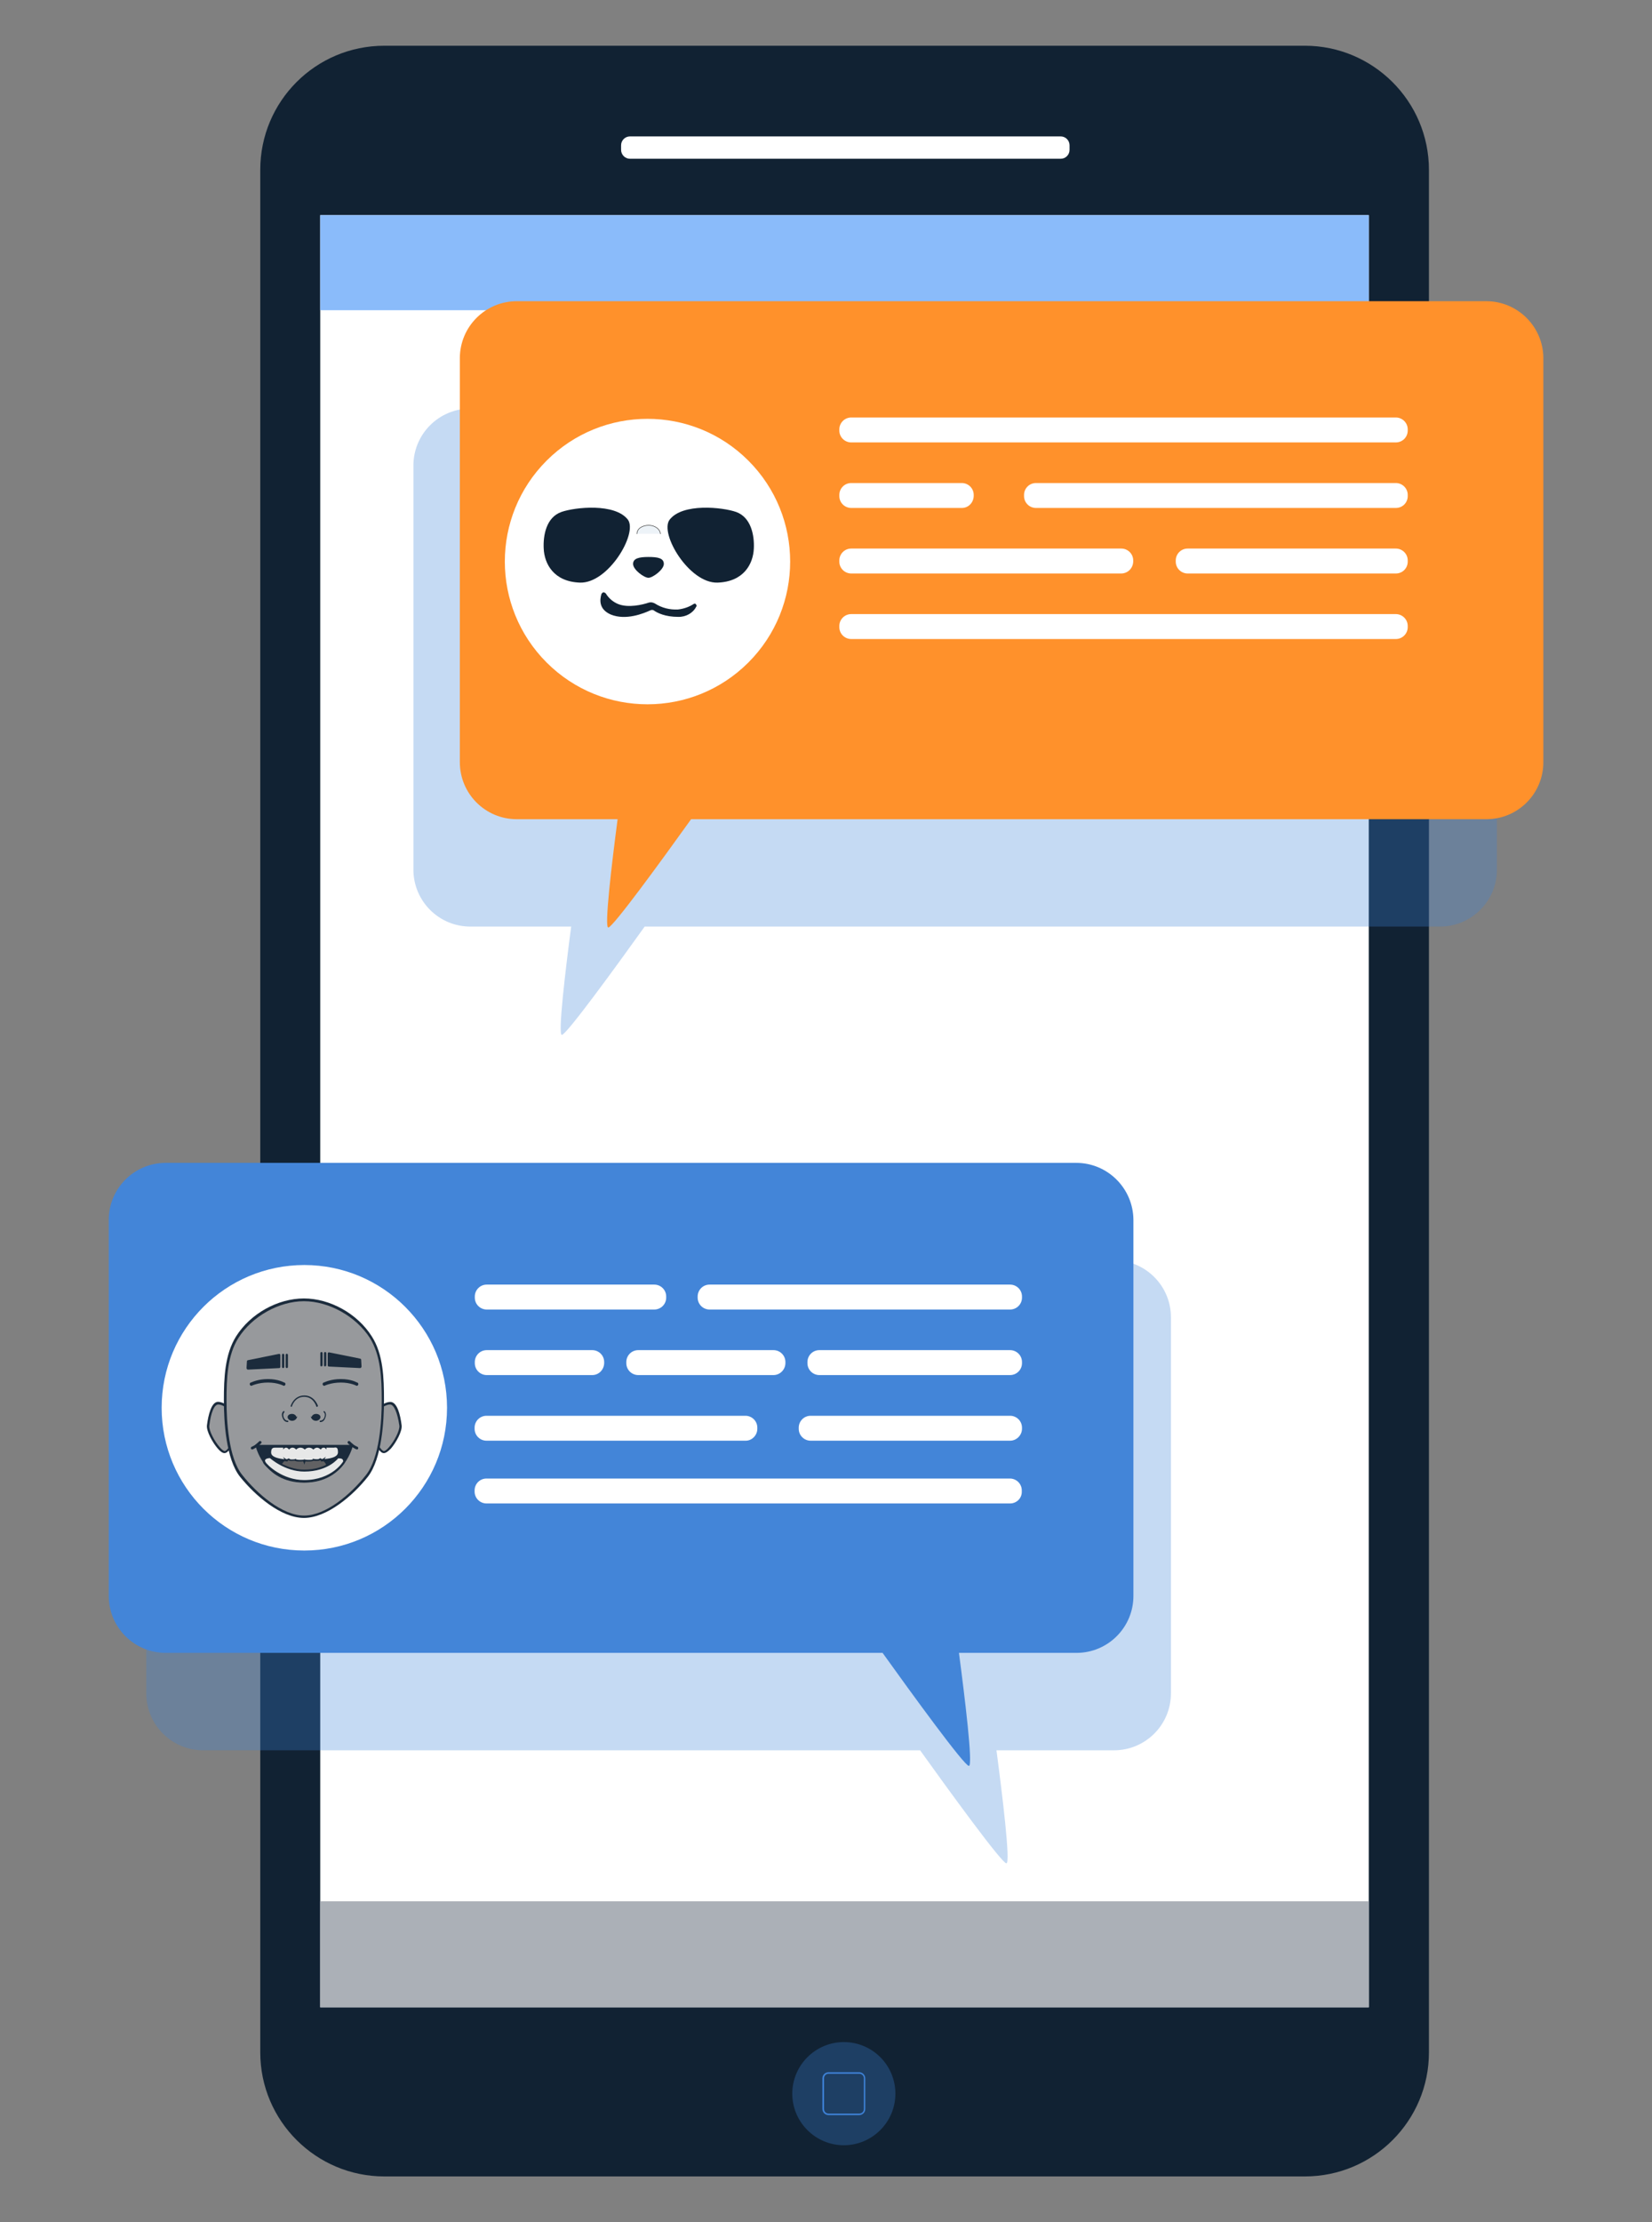 <?xml version="1.0" encoding="utf-8"?>
<!-- Generator: Adobe Illustrator 25.3.0, SVG Export Plug-In . SVG Version: 6.00 Build 0)  -->
<svg version="1.1" id="Layer_1" xmlns="http://www.w3.org/2000/svg" xmlns:xlink="http://www.w3.org/1999/xlink" x="0px" y="0px"
	 viewBox="0 0 1611.6 2166.9" style="enable-background:new 0 0 1611.6 2166.9;" xml:space="preserve">
<rect x="0" y="0" width="1611.6" height="2166.9" fill="#808080" stroke="none"/>
<style type="text/css">
	.st0{fill:#112233;}
	.st1{fill:#FFFFFF;}
	.st2{opacity:0.3;fill:#3E82D7;enable-background:new    ;}
	.st3{fill:#4385D8;}
	.st4{fill:#3E82D7;}
	.st5{fill:#ABB0B7;}
	.st6{fill:#8ABBFA;}
	.st7{fill:#FF912B;}
	.st8{opacity:0.95;}
	.st9{fill:#929497;}
	.st10{fill:#102132;}
	.st11{fill:#59595B;}
	.st12{fill:#E6E7E7;}
	.st13{display:none;}
	.st14{display:inline;fill:#112233;}
	.st15{display:inline;}
	.st16{fill:#58595B;}
	.st17{fill:#EDF3F8;}
	.st18{display:none;fill:#112233;}
	.st19{fill:#EDF3F8;stroke:#333333;stroke-width:0.5;stroke-linecap:round;stroke-miterlimit:10;}
	.st20{display:inline;fill:#EDF3F8;}
</style>
<g>
	<g>
		<g>
			<path class="st0" d="M1273,44.6H374.9c-67,0-121,54.2-121,121v1494.6v341c0,67.3,54.8,121,121,121H1273c66.8,0,121-54.2,121-121
				V506.7V165.8C1394,98.3,1339.1,44.6,1273,44.6z"/>
			<rect x="312.4" y="209.8" class="st1" width="1022.9" height="1747.5"/>
			<path class="st2" d="M1086.7,1228.9H198.3c-30.7,0-55.6,24.8-55.6,55.6v366.6c0,30.7,24.8,55.6,55.6,55.6h699.3
				c28.3,39.5,79.7,110.2,84.2,110.2c4.2,0-4-66.8-9.7-110.2h114.6c30.7,0,55.6-24.8,55.6-55.6v-366.6
				C1142.3,1253.8,1117.4,1228.9,1086.7,1228.9z"/>
			<path class="st2" d="M1404.6,398.4H458.9c-30.7,0-55.6,24.8-55.6,55.6v393.9c0,30.7,24.8,55.6,55.6,55.6h98.3
				c-5.7,43.4-13.1,105.6-9.1,105.6c4.4,0,52-65.4,80.8-105.6h775.8c30.7,0,55.6-24.8,55.6-55.6V453.9
				C1460.2,423.4,1435.3,398.4,1404.6,398.4z"/>
			<path class="st1" d="M1034.7,154.8H614.6c-4.9,0-8.7-4-8.7-8.7v-4.4c0-4.9,4-8.7,8.7-8.7h420.1c4.9,0,8.7,4,8.7,8.7v4.4
				C1043.4,150.8,1039.7,154.8,1034.7,154.8z"/>
			<path class="st3" d="M1049.9,1133.9H161.7c-30.7,0-55.6,24.8-55.6,55.6v366.6c0,30.7,24.8,55.6,55.6,55.6H861
				c28.3,39.5,79.7,110.2,84.2,110.2c4.2,0-4-66.8-9.7-110.2h114.6c30.7,0,55.6-24.8,55.6-55.6v-366.6
				C1105.5,1158.8,1080.6,1133.9,1049.9,1133.9z"/>
			<g>
				<path class="st2" d="M873.5,2041.5c0,27.7-22.6,50.3-50.3,50.3c-27.7,0-50.3-22.6-50.3-50.3c0-27.7,22.6-50.3,50.3-50.3
					C850.9,1991.2,873.5,2013.6,873.5,2041.5z"/>
				<g>
					<path class="st4" d="M838.2,2062.4h-30c-3.2,0-5.9-2.7-5.9-5.9v-30c0-3.2,2.7-5.9,5.9-5.9h30c3.2,0,5.9,2.7,5.9,5.9v30
						C844.1,2059.7,841.4,2062.4,838.2,2062.4z M808.3,2022.1c-2.5,0-4.4,1.9-4.4,4.4v30c0,2.5,1.9,4.4,4.4,4.4h30
						c2.5,0,4.4-1.9,4.4-4.4v-30c0-2.5-1.9-4.4-4.4-4.4H808.3z"/>
				</g>
			</g>
			<rect x="312.4" y="1853.9" class="st5" width="1022.9" height="103.4"/>
			<rect x="312.4" y="209.8" class="st6" width="1022.9" height="92.7"/>
			<path class="st1" d="M436.1,1372.7c0,77-62.4,139.2-139.2,139.2c-77,0-139.2-62.4-139.2-139.2c0-77,62.4-139.2,139.2-139.2
				C373.7,1233.5,436.1,1295.9,436.1,1372.7z"/>
			<g>
				<path class="st7" d="M1449.9,293.7H504.2c-30.7,0-55.6,24.8-55.6,55.6v393.9c0,30.7,24.8,55.6,55.6,55.6h98.3
					c-5.7,43.4-13.1,105.6-9.1,105.6c4.4,0,52-65.4,80.8-105.6h775.8c30.7,0,55.6-24.8,55.6-55.6V349.2
					C1505.5,318.5,1480.5,293.7,1449.9,293.7z"/>
				
					<ellipse transform="matrix(0.707 -0.707 0.707 0.707 -202.175 607.107)" class="st1" cx="631.8" cy="547.6" rx="139.2" ry="139.2"/>
				<path class="st1" d="M1361.7,431.4H830.4c-6.3,0-11.6-5.1-11.6-11.6v-1.1c0-6.3,5.1-11.6,11.6-11.6h531.3
					c6.3,0,11.6,5.1,11.6,11.6v1.1C1373.3,426.2,1368.2,431.4,1361.7,431.4z"/>
				<path class="st1" d="M938.4,495.3H830.4c-6.3,0-11.6-5.1-11.6-11.6v-1.1c0-6.3,5.1-11.6,11.6-11.6h107.9
					c6.3,0,11.6,5.1,11.6,11.6v1.1C949.7,490.2,944.6,495.3,938.4,495.3z"/>
				<path class="st1" d="M1361.7,495.3h-351.1c-6.3,0-11.6-5.1-11.6-11.6v-1.1c0-6.3,5.1-11.6,11.6-11.6h351.1
					c6.3,0,11.6,5.1,11.6,11.6v1.1C1373.3,490.2,1368.2,495.3,1361.7,495.3z"/>
				<path class="st1" d="M1093.7,559.2H830.4c-6.3,0-11.6-5.1-11.6-11.6v-1.1c0-6.3,5.1-11.6,11.6-11.6h263.5
					c6.3,0,11.6,5.1,11.6,11.6v1.1C1105.3,554.1,1100.2,559.2,1093.7,559.2z"/>
				<path class="st1" d="M1361.7,559.2h-203.1c-6.3,0-11.6-5.1-11.6-11.6v-1.1c0-6.3,5.1-11.6,11.6-11.6h203.1
					c6.3,0,11.6,5.1,11.6,11.6v1.1C1373.3,554.1,1368.2,559.2,1361.7,559.2z"/>
				<path class="st1" d="M1361.7,623.1H830.4c-6.3,0-11.6-5.1-11.6-11.6v-1.1c0-6.3,5.1-11.6,11.6-11.6h531.3
					c6.3,0,11.6,5.1,11.6,11.6v1.1C1373.3,617.8,1368.2,623.1,1361.7,623.1z"/>
			</g>
			<path class="st1" d="M638.3,1276.9H474.8c-6.3,0-11.6-5.1-11.6-11.6v-1.1c0-6.3,5.1-11.6,11.6-11.6h163.5
				c6.3,0,11.6,5.1,11.6,11.6v1.1C649.9,1271.8,644.6,1276.9,638.3,1276.9z"/>
			<path class="st1" d="M577.8,1340.8h-103c-6.3,0-11.6-5.1-11.6-11.6v-1.1c0-6.3,5.1-11.6,11.6-11.6h103c6.3,0,11.6,5.1,11.6,11.6
				v1.1C589.2,1335.7,584.1,1340.8,577.8,1340.8z"/>
			<path class="st1" d="M754.6,1340.8h-132c-6.3,0-11.6-5.1-11.6-11.6v-1.1c0-6.3,5.1-11.6,11.6-11.6h132c6.3,0,11.6,5.1,11.6,11.6
				v1.1C766.1,1335.7,760.8,1340.8,754.6,1340.8z"/>
			<path class="st1" d="M985.4,1340.8H799.3c-6.3,0-11.6-5.1-11.6-11.6v-1.1c0-6.3,5.1-11.6,11.6-11.6h186.1
				c6.3,0,11.6,5.1,11.6,11.6v1.1C997,1335.7,991.7,1340.8,985.4,1340.8z"/>
			<path class="st1" d="M985.4,1276.9H692.2c-6.3,0-11.6-5.1-11.6-11.6v-1.1c0-6.3,5.1-11.6,11.6-11.6h293.2
				c6.3,0,11.6,5.1,11.6,11.6v1.1C997,1271.8,991.7,1276.9,985.4,1276.9z"/>
			<path class="st1" d="M985.4,1466H474.6c-6.3,0-11.6-5.1-11.6-11.6v-1.1c0-6.4,5.1-11.6,11.6-11.6h510.6c6.3,0,11.6,5.1,11.6,11.6
				v1.1C997,1460.9,991.7,1466,985.4,1466z"/>
			<path class="st1" d="M727.5,1404.8H474.6c-6.3,0-11.6-5.1-11.6-11.6v-1.1c0-6.3,5.1-11.6,11.6-11.6h252.6
				c6.3,0,11.6,5.1,11.6,11.6v1.1C738.8,1399.4,733.7,1404.8,727.5,1404.8z"/>
			<path class="st1" d="M985.4,1404.8H790.8c-6.3,0-11.6-5.1-11.6-11.6v-1.1c0-6.3,5.1-11.6,11.6-11.6h194.6
				c6.3,0,11.6,5.1,11.6,11.6v1.1C997,1399.4,991.7,1404.8,985.4,1404.8z"/>
		</g>
	</g>
	<g class="st8">
		<path class="st9" d="M233,1391.7c0,8.2-4,15.2-8.2,19.2c-1.9,1.9-3.4,5.1-5.9,5.1c-5.1,0-16.9-18.8-16.1-25.8
			c1.5-11.9,4.7-21.8,9.9-21.8C220.1,1368.3,233,1379.7,233,1391.7z"/>
		<path class="st10" d="M218.9,1416.9c-1.7,0-4-1.5-6.6-4.6c-4.9-5.7-11.2-16.9-10.4-22.6c1.3-10.2,4.4-22.8,10.8-22.8
			c8,0,21.4,11.9,21.4,24.5c0,8.7-4.4,16.1-8.5,19.9c-0.6,0.6-0.9,1.1-1.5,1.9C222.5,1415.2,221,1416.9,218.9,1416.9z M212.9,1369.5
			c-3.8,0-7.2,7.8-8.7,20.7c-0.6,4.6,5.1,15.2,10.1,20.9c3,3.6,4.6,3.8,4.9,3.8c1.1,0,2.3-1.3,3.4-2.7c0.6-0.6,1.1-1.5,1.9-2.1
			c3.6-3.6,8-10.2,8-18.4C232,1380.3,219.7,1369.5,212.9,1369.5z"/>
		<path class="st9" d="M360.2,1391.7c0,8.2,4,15.2,8.2,19.2c1.9,1.9,3.4,5.1,5.9,5.1c5.1,0,16.9-18.8,16.1-25.8
			c-1.5-11.9-4.7-21.8-9.9-21.8C373.1,1368.3,360.2,1379.7,360.2,1391.7z"/>
		<path class="st10" d="M374.5,1416.9c-2.3,0-3.6-1.9-5.1-3.6c-0.6-0.6-0.9-1.3-1.5-1.9c-4.2-4-8.5-11.2-8.5-19.9
			c0-12.7,13.3-24.5,21.4-24.5c6.6,0,9.7,12.3,11,22.8c0.8,5.7-5.5,16.9-10.4,22.6C378.5,1415.4,376.2,1416.9,374.5,1416.9z
			 M380.5,1369.5c-7,0-19.2,11-19.2,22.2c0,8.2,4.4,14.8,8,18.4c0.6,0.6,1.3,1.3,1.9,2.1c1.1,1.5,2.3,2.7,3.4,2.7
			c0.4,0,1.9-0.2,4.9-3.8c5.1-5.7,10.6-16.3,10.1-20.9C387.7,1377.3,384.3,1369.5,380.5,1369.5z"/>
		<path class="st9" d="M361.8,1303.9c-14-22.2-41-36.4-65.1-36.4c-24.3,0-50.8,14-65.1,36.4c-10.6,16.9-11.8,38.3-11.8,61.6
			c0,23,2.7,57.3,15.6,73.4c16.5,20.9,41,39.8,61.5,39.8c20.5,0,44.8-19,61.5-39.8c12.9-16.1,15.6-50.5,15.6-73.4
			C373.5,1342.2,372.4,1320.7,361.8,1303.9z"/>
		<path class="st10" d="M296.5,1480.1c-22.4,0-47.6-21.8-62.4-40.2c-13.7-17.3-15.7-53.9-15.7-74.4c0-21.8,0.9-44.8,11.9-62.4
			c14-22.2,40.6-37,66.2-37c25.4,0,52.2,14.8,66.2,37c11.2,17.4,11.9,40.4,11.9,62.4c0,20.3-2.1,56.9-15.7,74.4
			C344.3,1458.4,318.9,1480.1,296.5,1480.1z M296.5,1268.8c-24.3,0-50.6,14.8-63.9,35.8c-10.8,16.9-11.6,39.5-11.6,61.1
			c0,19.9,1.9,56,15.4,72.6c14.4,18.2,38.9,39.5,60.3,39.5c21.4,0,45.9-21.2,60.3-39.5c13.3-16.7,15.4-52.7,15.4-72.6
			c0-21.4-0.9-44-11.6-61.1C347.2,1283.6,321,1268.8,296.5,1268.8z"/>
		<path class="st10" d="M241.9,1335.5l30.5-1.5c0.6,0,1.1-0.6,1.1-1.1v-11.6c0-0.8-0.6-1.3-1.5-1.1l-30.2,6.1
			c-0.6,0.2-0.9,0.6-0.9,0.9l-0.4,6.8C240.6,1335,241.3,1335.5,241.9,1335.5z"/>
		<path class="st10" d="M276.2,1334c-0.6,0-1.1-0.6-1.1-1.1v-11.8c0-0.6,0.6-1.1,1.1-1.1s1.1,0.6,1.1,1.1v11.8
			C277.4,1333.4,276.8,1334,276.2,1334z"/>
		<path class="st10" d="M279.8,1334c-0.6,0-1.1-0.6-1.1-1.1v-11.8c0-0.6,0.6-1.1,1.1-1.1s1.1,0.6,1.1,1.1v11.8
			C281,1333.4,280.4,1334,279.8,1334z"/>
		<path class="st10" d="M351.3,1334l-30.5-1.5c-0.6,0-1.1-0.6-1.1-1.1v-11.6c0-0.8,0.6-1.3,1.5-1.1l30.2,6.1
			c0.6,0.2,0.9,0.6,0.9,0.9l0.4,6.8C352.7,1333.3,351.9,1334,351.3,1334z"/>
		<path class="st10" d="M317.2,1332.3c0.6,0,1.1-0.6,1.1-1.1v-11.8c0-0.6-0.6-1.1-1.1-1.1s-1.1,0.6-1.1,1.1v11.8
			C315.9,1331.9,316.4,1332.3,317.2,1332.3z"/>
		<path class="st10" d="M313.6,1332.3c0.6,0,1.1-0.6,1.1-1.1v-11.8c0-0.6-0.6-1.1-1.1-1.1s-1.1,0.6-1.1,1.1v11.8
			C312.4,1331.9,312.8,1332.3,313.6,1332.3z"/>
		<path class="st10" d="M309.2,1371.9c-0.2,0-0.6-0.2-0.6-0.6c-0.2-0.4-2.8-9.3-11.9-9.3c-9.1,0-11.9,8.9-11.9,9.3
			c-0.2,0.4-0.6,0.6-0.8,0.4c-0.4-0.2-0.6-0.6-0.4-0.8c0-0.2,3-10.2,13.3-10.2c10.1,0,13.3,10.2,13.3,10.2
			C310,1371.4,309.6,1371.6,309.2,1371.9C309.4,1371.8,309.4,1371.9,309.2,1371.9z"/>
		<path class="st10" d="M280.4,1386.6c-0.9,0-3.4-0.4-4.7-4c-1.9-4.4,0.6-6.4,0.8-6.6c0.2-0.2,0.6-0.2,0.9,0.2
			c0.2,0.2,0.2,0.6,0,0.9c-0.2,0.2-1.9,1.7-0.6,5.1c1.5,3.4,3.8,3,3.8,3c0.4,0,0.6,0.2,0.8,0.6c0,0.4-0.2,0.6-0.6,0.8
			C280.8,1386.6,280.6,1386.6,280.4,1386.6z"/>
		<path class="st10" d="M289.9,1381.1l-0.8,0.4c-0.4-1.5-1.9-2.7-3.8-2.8c-2.3-0.2-4.4,0.9-4.7,2.7c-0.2,1.9,1.5,3.6,3.8,4
			c1.9,0.2,3.4-0.6,4.4-1.7C289.9,1382.4,289.9,1381.1,289.9,1381.1z"/>
		<path class="st10" d="M312.8,1386.6c-0.2,0-0.4,0-0.4,0c-0.4,0-0.6-0.4-0.6-0.8c0-0.4,0.4-0.6,0.8-0.6c0.2,0,2.5,0.2,3.8-3
			c1.5-3.6-0.4-5.1-0.6-5.1c-0.2-0.2-0.2-0.6-0.2-0.9c0.2-0.2,0.6-0.2,0.9-0.2c0.2,0.2,2.7,2.3,0.8,6.6
			C316.1,1386.2,313.6,1386.6,312.8,1386.6z"/>
		<path class="st10" d="M303.3,1381.1l0.8,0.4c0.4-1.5,1.9-2.7,3.8-2.8c2.3-0.2,4.4,0.9,4.7,2.7c0.2,1.9-1.5,3.6-3.8,4
			c-1.9,0.2-3.4-0.6-4.4-1.7C303.2,1382.4,303.3,1381.1,303.3,1381.1z"/>
		<path class="st10" d="M296.7,1445.7c-40.4,0-47.6-36.8-47.6-36.8h95.4C344.3,1409.1,336.9,1445.7,296.7,1445.7z"/>
		<path class="st11" d="M296.5,1439.5c11.9,0,21.8-4.4,21.8-9.9c0-5.5-9.7-9.9-21.8-9.9c-11.9,0-21.8,4.4-21.8,9.9
			C274.9,1434.9,284.6,1439.5,296.5,1439.5z"/>
		<path class="st12" d="M296.5,1444.4c-22.4,0-37.2-15.6-38.5-18c-0.9-1.5-0.6-2.5-0.2-3c1.1-1.9,4.6-2.1,5.5-2.1h0.4l0.2,0.2
			c0.2,0.2,14.4,12.7,32.8,12.7c22.6,0,32.4-12.5,32.4-12.7l0.2-0.4h0.6c2.1,0,5.9,0,5.9,4v0.2l-0.2,0.2
			C335.6,1425.6,324.4,1444.4,296.5,1444.4z"/>
		<path class="st10" d="M329.9,1422c2.7,0,4.9,0.2,4.9,3c0,0-10.6,18.2-38.1,18.2c-21.1,0-36-14.6-37.7-17.6
			c-1.7-2.8,1.7-3.8,4.4-3.8c0,0,14.4,13.1,33.4,13.1C320.2,1434.9,329.9,1422,329.9,1422z M329.9,1419.9H329l-0.6,0.8
			c-0.2,0.2-9.7,12.3-31.7,12.3c-17.8,0-32.1-12.3-32.1-12.5l-0.6-0.6h-0.8c-1.5,0-5.1,0.2-6.4,2.7c-0.4,0.6-0.9,2.3,0.2,4.2
			c2.5,4,18,18.6,39.5,18.6c28.5,0,39.5-18.6,40-19.3l0.2-0.6v-0.6C336.9,1419.9,331.8,1419.9,329.9,1419.9z"/>
		<path class="st12" d="M296.1,1424.1c-0.6,0.2-1.5,0.2-3,0.2h-1.9c-1.9-0.2-3-0.4-3.6-0.9c-0.6,0.2-1.7,0.4-3.4,0.4
			c-1.5,0-2.7-0.4-3-0.8c-1.5,0.8-1.9,0.8-2.3,0.8c-0.2,0-0.2,0-0.6-0.2l0.2,0.2l-1.9-0.2c-5.9-0.6-13.7-2.3-13.7-7.8
			c0-4,1.5-5.7,4.7-5.7h8.7v0.6c0.6-0.2,1.1-0.6,1.9-0.6c1.3,0,2.3,0.6,2.8,1.3l0.2-0.2l0.2,0.2c0.8-0.6,1.9-1.3,3.4-1.3
			c1.7,0,2.8,0.8,3.6,1.5c0.8-0.6,2.3-1.5,4.2-1.5s3.4,0.9,4.2,1.5c0.8-0.6,2.3-1.5,4.2-1.5s3.2,0.8,4.2,1.5
			c0.8-0.6,1.9-1.5,3.6-1.5c1.5,0,2.7,0.8,3.4,1.5c0.6-0.6,1.5-1.5,3-1.5c0.8,0,1.3,0.2,1.9,0.6v-0.6h9.9c2.5,0,3.8,0.9,3.8,5.7
			c0,5.5-8,7-13.8,7.8l-1.9,0.2l0.2-0.2c-0.2,0.2-0.6,0.2-0.6,0.2c-0.6,0-1.5-0.4-2.3-0.9c-0.6,0.4-1.5,0.9-3,0.9
			c-1.7,0-2.7-0.2-3.4-0.4c-0.4,0.4-1.1,0.8-3.6,0.9h-1.9c-1.5,0-2.5-0.2-3-0.2l-0.6,1.5L296.1,1424.1z"/>
		<path class="st10" d="M326.7,1411.4c1.7,0,3,0.2,3,4.7c0,4-5.1,5.9-13.1,6.6l1.3-2.3c0,0-3,2.3-3.4,2.3c-0.6,0-2.3-0.9-2.3-0.9
			v0.6v-0.8c0,0-0.2,1.3-3,1.3c-4,0-3.8-0.8-3.8-0.8l-0.2,0.8c-0.2,0.2-0.6,0.6-3,0.6c-0.6,0-1.1,0-1.7,0c-3,0-3.6-0.6-3.6-0.6
			c0,0.2-0.6,0.6-3.4,0.6c-0.6,0-1.3,0-1.9,0c-2.8-0.2-2.8-0.6-2.8-0.6l-0.2-0.6c0,0,0.2,0.8-3.8,0.8c-2.8,0-3-1.3-3-1.3v0.2
			c-0.4,0.2-1.7,0.9-2.3,0.9c-0.6,0-3.4-2.3-3.4-2.3l1.3,2.3c-7.8-0.9-12.9-2.7-12.9-6.6c0-4.2,1.7-4.7,3.8-4.7h8v1.9
			c0,0,0.9-1.9,2.8-1.9c1.5,0,2.7,1.5,2.8,1.9c0.2-0.2,1.5-1.9,3.4-1.9c2.3,0,3.6,1.9,3.6,1.9s1.5-1.9,4.2-1.9s4.2,1.9,4.2,1.9
			s1.5-1.9,4.2-1.9s4.2,1.9,4.2,1.9s1.5-1.9,3.6-1.9c2.1,0,3.6,1.9,3.6,1.9s0.9-1.9,2.8-1.9s2.8,1.9,2.8,1.9v-1.9h8
			C326.1,1411.4,326.3,1411.4,326.7,1411.4z M326.7,1409.5h-0.4h-0.4h-8h-1.9v0.2c-0.2,0-0.6-0.2-0.9-0.2c-1.3,0-2.3,0.6-3,0.9
			c-0.9-0.6-2.1-0.9-3.4-0.9c-1.5,0-2.8,0.6-3.6,1.1c-0.9-0.6-2.3-1.1-4-1.1c-1.9,0-3.2,0.6-4.2,1.3c-0.9-0.6-2.3-1.3-4.2-1.3
			c-1.7,0-3,0.6-4,1.1c-0.9-0.6-2.1-1.1-3.6-1.1c-1.3,0-2.3,0.4-3,0.9l-0.2-0.6l-0.4,0.4c-0.6-0.6-1.5-0.8-2.7-0.8
			c-0.2,0-0.6,0-0.9,0.2v-0.2H276h-8c-3.8,0-5.7,2.3-5.7,6.8c0,6.3,8.3,8,14.6,8.5l3.8,0.4l-0.2-0.6c0.2-0.2,0.6-0.2,0.9-0.6
			c0.8,0.4,1.7,0.6,3,0.6c1.3,0,2.3-0.2,3.2-0.2c0.9,0.6,2.7,0.8,3.8,0.8c0.6,0,1.1,0,1.9,0c0.9,0,1.7-0.2,2.5-0.2l1.1,3.2l1.1-3.2
			c0.6,0.2,1.5,0.2,2.5,0.2c0.6,0,1.1,0,1.7,0c1.9-0.2,3-0.4,3.8-0.8c0.8,0.2,1.9,0.2,3,0.2c1.5,0,2.5-0.2,3.2-0.6
			c0.4,0.2,0.8,0.4,1.1,0.6l-0.2,0.6l3.8-0.4c6.3-0.6,14.8-2.3,14.8-8.5C331.6,1411.4,330.1,1409.5,326.7,1409.5z"/>
		<path class="st10" d="M348.3,1413.3c0.6,0,0.9-0.2,1.1-0.8c0.2-0.6,0-1.5-0.6-1.7c-0.9-0.4-3.2-1.5-4-2.3c-0.9-0.6-2.8-2.5-3.4-3
			c-0.6-0.6-1.3-0.6-1.9,0c-0.6,0.6-0.6,1.3,0,1.9c0.2,0.2,2.7,2.7,3.8,3.4c1.1,0.8,4,2.3,4.4,2.5
			C347.9,1413.1,348.1,1413.3,348.3,1413.3z"/>
		<path class="st10" d="M245.9,1413.3c-0.6,0-0.9-0.2-1.1-0.8c-0.2-0.6,0-1.5,0.6-1.7c0.9-0.4,3.2-1.5,4-2.3c0.9-0.6,2.8-2.5,3.4-3
			c0.6-0.6,1.3-0.6,1.9,0c0.6,0.6,0.6,1.3,0,1.9c-0.2,0.2-2.7,2.7-3.8,3.4c-1.1,0.8-4,2.3-4.4,2.5
			C246.3,1413.1,246.1,1413.3,245.9,1413.3z"/>
		<path class="st10" d="M276.8,1351.3c0,0-5.7-3.2-15.4-3.2c-9.7,0-16.1,3.2-16.1,3.2c-0.9,0-1.7-0.8-1.7-1.7s0.8-1.7,1.7-1.7
			c0,0,6.3-3.2,16.1-3.2c9.9,0,15.4,3.2,15.4,3.2c0.9,0,1.7,0.8,1.7,1.7S277.7,1351.3,276.8,1351.3z"/>
		<path class="st10" d="M347.9,1351.3c0,0-5.7-3.2-15.4-3.2s-16.1,3.2-16.1,3.2c-0.9,0-1.7-0.8-1.7-1.7s0.8-1.7,1.7-1.7
			c0,0,6.3-3.2,16.1-3.2c10.1,0,15.4,3.2,15.4,3.2c0.9,0,1.7,0.8,1.7,1.7S348.9,1351.3,347.9,1351.3z"/>
	</g>
	<path id="nariz" class="st0" d="M647.6,549.9c0,5.5-10.8,13.5-15,13.5c-4.2,0-15-7.8-15-13.5c0-5.5,5.9-6.8,15-6.8
		S647.6,544.2,647.6,549.9z"/>
	<g>
		<g id="sorriso" class="st13">
			<path class="st14" d="M630.3,664.5c-78.9,0-93.1-71.3-93.1-71.3h186.4C723.5,593.2,709.1,664.5,630.3,664.5z"/>
			<g class="st15">
				<ellipse class="st16" cx="630.2" cy="632.8" rx="42.5" ry="19.2"/>
				<g>
					<path class="st17" d="M630.2,661.6c-43.8,0-72.6-30.3-75.5-34.9c-1.7-2.8-1.3-4.7-0.6-6.1c2.3-3.8,8.9-4,10.8-4h0.8l0.6,0.6
						c0.2,0.2,28.3,24.8,64.1,24.8c44.2,0,63.5-24.3,63.5-24.5l0.6-0.8h0.9c4,0,11.6,0,11.6,7.8v0.6l-0.2,0.6
						C706.4,625.6,684.4,661.6,630.2,661.6L630.2,661.6z"/>
					<path class="st0" d="M695.4,618.2c5.3,0,9.7,0.6,9.7,6.1c0,0-20.7,35.5-74.7,35.5l0,0c-41.2,0-70.4-28.3-74-34.1
						c-3.2-5.5,3.2-7.4,8.5-7.4c0,0,28.3,25.2,65.2,25.2C676.1,643.4,695.4,618.2,695.4,618.2 M695.4,614.4h-2.1l-0.9,1.5
						c-0.2,0.6-19,23.7-62,23.7c-34.9,0-62.6-24.1-62.8-24.3l-0.9-0.9h-1.5c-2.8,0-9.9,0.6-12.7,5.1c-0.8,1.3-1.7,4.4,0.6,8.2
						c4.7,7.8,35.1,35.8,77,35.8c55.4,0,77.2-35.8,78.1-37.4l0.6-0.9v-0.9C708.9,614.4,698.8,614.4,695.4,614.4L695.4,614.4z"/>
				</g>
				<g>
					<path class="st17" d="M629,622.5c-1.3,0.2-3,0.6-5.9,0.6h-3.6c-3.8-0.2-6.1-0.8-7-1.7c-1.3,0.2-3.2,0.8-6.6,0.8
						c-3,0-5.1-0.8-6.1-1.5c-2.8,1.5-3.8,1.5-4.4,1.5c-0.2,0-0.6,0-0.9-0.2l0.2,0.6l-3.8-0.6c-11.4-1.3-26.7-4.4-26.7-15
						c0-7.6,2.8-11.2,9.3-11.2h17.3v0.9c0.9-0.6,2.3-0.9,3.6-0.9c2.5,0,4.4,1.3,5.5,2.5l0.2-0.2l0.2,0.2c1.5-1.3,3.8-2.5,6.6-2.5
						c3.2,0,5.5,1.5,7,2.8c1.5-1.3,4.4-2.8,8.2-2.8s6.6,1.7,8.2,3c1.5-1.3,4.4-3,8.2-3c3.6,0,6.3,1.5,8.2,2.8c1.5-1.3,3.8-2.8,7-2.8
						c3,0,5.3,1.5,6.8,2.8c1.3-1.3,3-2.8,5.9-2.8c1.5,0,2.5,0.6,3.6,0.9v-0.9h19.2c4.7,0,7.6,1.7,7.6,11.2c0,10.6-15.4,13.7-27.1,15
						l-3.8,0.6l0.2-0.6c-0.6,0.2-0.9,0.2-0.9,0.2c-0.9,0-2.8-0.8-4.4-1.7c-0.9,0.8-3,1.7-6.1,1.7c-3.2,0-5.3-0.2-6.6-0.8
						c-0.8,0.8-2.3,1.5-7,1.7h-3.6c-2.8,0-4.7-0.2-6.1-0.6l-0.9,2.8L629,622.5z"/>
					<path class="st0" d="M688.8,597.7c3.2,0,5.9,0.6,5.9,9.3c0,7.8-10.1,11.4-25.6,12.9l2.5-4.4c0,0-5.9,4.6-6.8,4.6
						s-4.6-2.1-4.6-2.1v0.9v-1.5c0,0-0.2,2.5-5.9,2.5c-7.8,0-7.6-1.5-7.6-1.5l0,0l-0.2,1.5c-0.2,0.2-1.3,0.9-5.9,1.3
						c-0.9,0-2.3,0-3.2,0c-6.1,0-7-0.9-7-1.3l0,0l0,0l0,0l0,0c0,0.2-0.9,1.3-6.8,1.3c-1.3,0-2.5,0-3.6,0c-5.5-0.2-5.5-1.3-5.5-1.3
						l0,0l-0.2-0.9l0,0l0,0c0,0,0.2,1.5-7.6,1.5c-5.5,0-5.9-2.5-5.9-2.5v0.6c-0.8,0.6-3.2,2.1-4.4,2.1c-0.9,0-6.8-4.6-6.8-4.6
						l2.5,4.4c-15.2-1.7-25-5.3-25-12.9c0-8.2,3.2-9.3,7.4-9.3h15.4v3.6c0,0,2.1-3.6,5.5-3.6c3,0,5.1,3,5.5,3.6l0,0l0,0l0,0l0,0
						c0.2-0.6,3-3.6,6.8-3.6c4.4,0,7,3.6,7,3.6s3-3.6,8.2-3.6c5.1,0,8.2,3.6,8.2,3.6s3-3.6,8.2-3.6c5.1,0,8.2,3.6,8.2,3.6
						s2.8-3.6,7-3.6c4.2,0,7,3.6,7,3.6s2.1-3.6,5.5-3.6c3.6,0,5.5,3.6,5.5,3.6v-3.6H688C687.8,597.7,688.2,597.7,688.8,597.7
						 M688.8,593.9H688h-0.8h-15.7h-3.8v0.2c-0.6,0-1.3-0.2-1.7-0.2c-2.5,0-4.4,0.9-5.9,2.1c-1.7-0.9-4-2.1-6.8-2.1
						c-3,0-5.5,1.3-7,2.3c-1.7-1.3-4.6-2.3-7.8-2.3c-3.6,0-6.3,1.3-8.2,2.5c-1.7-1.3-4.6-2.5-8.2-2.5c-3.2,0-6.1,1.3-7.8,2.3
						c-1.7-1.3-4-2.3-7-2.3c-2.5,0-4.6,0.8-6.1,1.7l-0.6-0.9l-0.8,0.8c-1.3-0.9-3-1.5-5.1-1.5c-0.6,0-1.3,0-1.7,0.2v-0.2h-3.8H574
						c-7.6,0-11.2,4.4-11.2,13.1c0,12.1,16.1,15.4,28.6,16.7l7.4,0.8l-0.6-0.9c0.6-0.2,1.3-0.6,2.1-0.9c1.5,0.8,3.2,1.3,6.1,1.3
						c2.5,0,4.6-0.2,6.3-0.6c2.1,1.3,5.3,1.5,7.4,1.5l0,0l0,0c1.3,0,2.3,0,3.6,0c1.7,0,3.2-0.2,4.7-0.2l2.3,6.3l2.3-6.3
						c1.3,0.2,2.8,0.2,4.7,0.2c1.3,0,2.3,0,3.2,0c3.8-0.2,6.1-0.8,7.6-1.5c1.5,0.2,3.6,0.6,6.1,0.6c2.8,0,4.7-0.6,6.3-1.3
						c0.8,0.6,1.5,0.8,2.3,0.9l-0.6,0.9l7.4-0.8c12.3-1.3,28.8-4.6,28.8-16.7C698.4,597.7,695.6,593.9,688.8,593.9L688.8,593.9z"/>
				</g>
			</g>
			<g class="st15">
				<path class="st0" d="M731.1,601.1c0.9,0,1.7-0.6,2.3-1.5c0.6-1.3,0-2.8-1.3-3.2c-1.7-0.8-6.3-3-7.8-4.4
					c-1.7-1.3-5.5-4.7-6.8-6.1c-0.9-0.9-2.5-0.9-3.6,0c-0.9,0.9-0.9,2.5,0,3.6c0.6,0.6,5.3,5.1,7.6,6.6c2.3,1.5,7.8,4.4,8.5,4.7
					C730.3,600.9,730.9,601.1,731.1,601.1z"/>
			</g>
			<g class="st15">
				<path class="st0" d="M531.1,601.1c-0.9,0-1.7-0.6-2.3-1.5c-0.6-1.3,0-2.8,1.3-3.2c1.7-0.8,6.3-3,7.8-4.4
					c1.7-1.3,5.5-4.7,6.8-6.1c0.9-0.9,2.5-0.9,3.6,0c0.9,0.9,0.9,2.5,0,3.6c-0.6,0.6-5.3,5.1-7.6,6.6c-2.3,1.5-7.8,4.4-8.5,4.7
					C531.9,600.9,531.3,601.1,531.1,601.1z"/>
			</g>
		</g>
		<g id="boca">
			<path class="st0" d="M661.6,601.5c-12.9,0-20.5-4-23.5-6.1c-0.9-0.8-2.5-0.9-3.8-0.2c-6.1,2.8-23.7,10.1-38.5,4
				c-11.6-5.1-10.8-14.2-9.1-19.9c0.6-1.3,1.7-2.1,3-1.5c0.6,0.2,0.9,0.6,1.3,0.9c2.8,4.7,7.4,8.5,12.3,10.4
				c9.7,3.8,23.5,0.6,29.6-1.5c2.1-0.6,4-0.2,5.9,0.8c6.8,4.4,14.6,6.3,22.6,5.9c5.3-0.6,10.6-2.3,15.2-5.3c0.8-0.6,2.1-0.6,2.5,0.6
				c0.6,0.6,0.6,1.5,0,2.1C676.1,597.7,669.2,601.7,661.6,601.5z"/>
		</g>
		<g id="boca2" class="st13">
			<path class="st14" d="M559.4,620.3c-1.3,0-2.5-0.9-2.5-2.5c0-1.5,0.9-2.5,2.5-2.5l146.8-5.1c1.3,0,2.5,0.9,2.5,2.5
				c0,1.5-0.9,2.5-2.5,2.5L559.4,620.3C559.8,620.3,559.8,620.3,559.4,620.3z"/>
		</g>
		<path id="boca3" class="st18" d="M688.9,608.7c0-0.2,0.2-0.2,0.2-0.6c0-0.2,0-0.2,0-0.6l0,0c0,0,0,0,0-0.2c0-0.2,0-0.2-0.2-0.6
			c0-0.2,0-0.2-0.2-0.6c0,0,0,0,0-0.2c0,0-5.5-9.1-8.3-19.5c-2.5-10.4-3.6-19.7-3.6-19.7c-0.2-0.9-0.9-2.3-2.3-2.1
			c-0.9,0.2-2.3,0.9-2.1,2.3c0,0.6,0.8,9.7,3.6,20.3c1.7,7,5.1,13.7,7,17.4l-53.9,2.3c-15.2,0.8-53.5,5.3-55,5.5
			c-0.9,0.2-2.1,1.3-2.1,2.3c0.2,0.9,0.9,2.1,2.3,2.1h0.2c0.6,0,39.6-4.7,54.4-5.5l57.7-2.3l0,0c0.2,0,0.6,0,0.8-0.2h0.2
			c0,0,0,0,0.2,0l0.2-0.2c0.2,0,0.2-0.2,0.6-0.2C688.8,609.1,688.8,608.7,688.9,608.7z"/>
		<path id="boca4" class="st18" d="M688.9,611.4c0-0.2,0.2-0.2,0.2-0.6c0-0.4,0-0.2,0-0.6V610c0,0,0,0,0-0.2s0-0.2-0.2-0.6
			c0-0.2,0-0.2-0.2-0.6c0,0,0,0,0-0.2c0,0-5.5-9.1-8.3-19.5c-2.5-10.4-3.6-19.7-3.6-19.7c-0.2-0.9-0.9-2.3-2.3-2.1
			c-0.9,0.2-2.3,0.9-2.1,2.3c0,0.6,0.8,9.7,3.6,20.3c1.7,7,5.1,13.7,7,17.4c0,0-22.2,8.2-53.9,10.4c-31.7,2.3-53.5-5.5-55-5.3
			c-0.9,0.2-2.1,1.3-2.1,2.3c0.2,0.9,0.9,2.1,2.3,2.1c0,0,25.6,7.8,55.2,5.5c29.6-2.3,56.9-10.6,56.9-10.6l0,0c0.2,0,0.6,0,0.8-0.2
			h0.2c0,0,0,0,0.2,0l0.2-0.2c0.2,0,0.2-0.2,0.6-0.2C688.9,610.8,688.8,611.4,688.9,611.4z"/>
	</g>
	<path class="st19" d="M644.2,520.5c-0.2-4.6-5.3-8.2-11.2-8.3c-6.3,0-11.6,3.2-11.6,8.3"/>
	<g>
		<g id="olhos">
			<path class="st0" d="M565.9,568.1c-25.6-0.8-34.9-18.2-35.5-33.4c-0.6-12.3,2.3-30.2,17.3-35.5c13.1-4.6,52.3-8.9,64.9,7.6
				C622.2,520.3,593.4,568.9,565.9,568.1z"/>
			<path class="st0" d="M699.9,568.1c25.6-0.8,34.9-18.2,35.5-33.4c0.6-12.3-2.5-30.2-17.3-35.5c-13.1-4.6-52.3-8.9-64.9,7.6
				C643.2,520.3,672.3,568.9,699.9,568.1z"/>
		</g>
		<g id="olhos_1_" class="st13">
			<path class="st20" d="M596.2,532.8c0,0-10.6-6.1-28.6-6.1c-18,0-30.2,6.1-30.2,6.1c-1.7,0-3-1.5-3-3l0,0c0-1.7,1.5-3,3-3
				c0,0,11.6-6.1,30.2-6.1c18.4,0,28.6,6.1,28.6,6.1c1.7,0,3,1.5,3,3l0,0C599.2,531.3,597.9,532.8,596.2,532.8z"/>
			<path class="st20" d="M728.2,532.8c0,0-10.6-6.1-28.6-6.1c-18,0-30.2,6.1-30.2,6.1c-1.7,0-3-1.5-3-3l0,0c0-1.7,1.5-3,3-3
				c0,0,11.6-6.1,30.2-6.1c18.4,0,28.6,6.1,28.6,6.1c1.7,0,3,1.5,3,3l0,0C731.2,531.3,729.7,532.8,728.2,532.8z"/>
		</g>
		<g id="olhos3" class="st13">
			<path class="st20" d="M595.1,518.2h-54.6c-1.3,0-2.3,0.9-2.3,2.3c0,1.3,0.9,2.3,2.3,2.3h52.3v10.4c0,1.3,0.9,2.3,2.3,2.3
				c1.3,0,2.3-0.9,2.3-2.3v-12.7C597.3,519.2,596.2,518.2,595.1,518.2z"/>
			<path class="st20" d="M716.1,518.2h-54.6c-1.3,0-2.3,0.9-2.3,2.3c0,1.3,0.9,2.3,2.3,2.3h52.3v10.4c0,1.3,0.9,2.3,2.3,2.3
				s2.3-0.9,2.3-2.3v-12.7C718.2,519.2,717.2,518.2,716.1,518.2z"/>
		</g>
		<g id="olhos4" class="st13">
			<path class="st14" d="M544.6,547.1h39.3c11.6-5.1,19.5-14.6,18.4-24.3c-0.6-4.4-2.5-8.2-5.9-11.2h-55.8
				c-6.6,5.3-10.1,12.1-9.7,19.2C531.9,537.8,537,543.5,544.6,547.1z"/>
			<path class="st14" d="M722,547.1h-39.3c-11.6-5.1-19.5-14.6-18.4-24.3c0.6-4.4,2.5-8.2,5.9-11.2h55.8c6.6,5.3,10.1,12.1,9.7,19.2
				C734.3,537.8,729.3,543.5,722,547.1z"/>
		</g>
	</g>
</g>
</svg>

